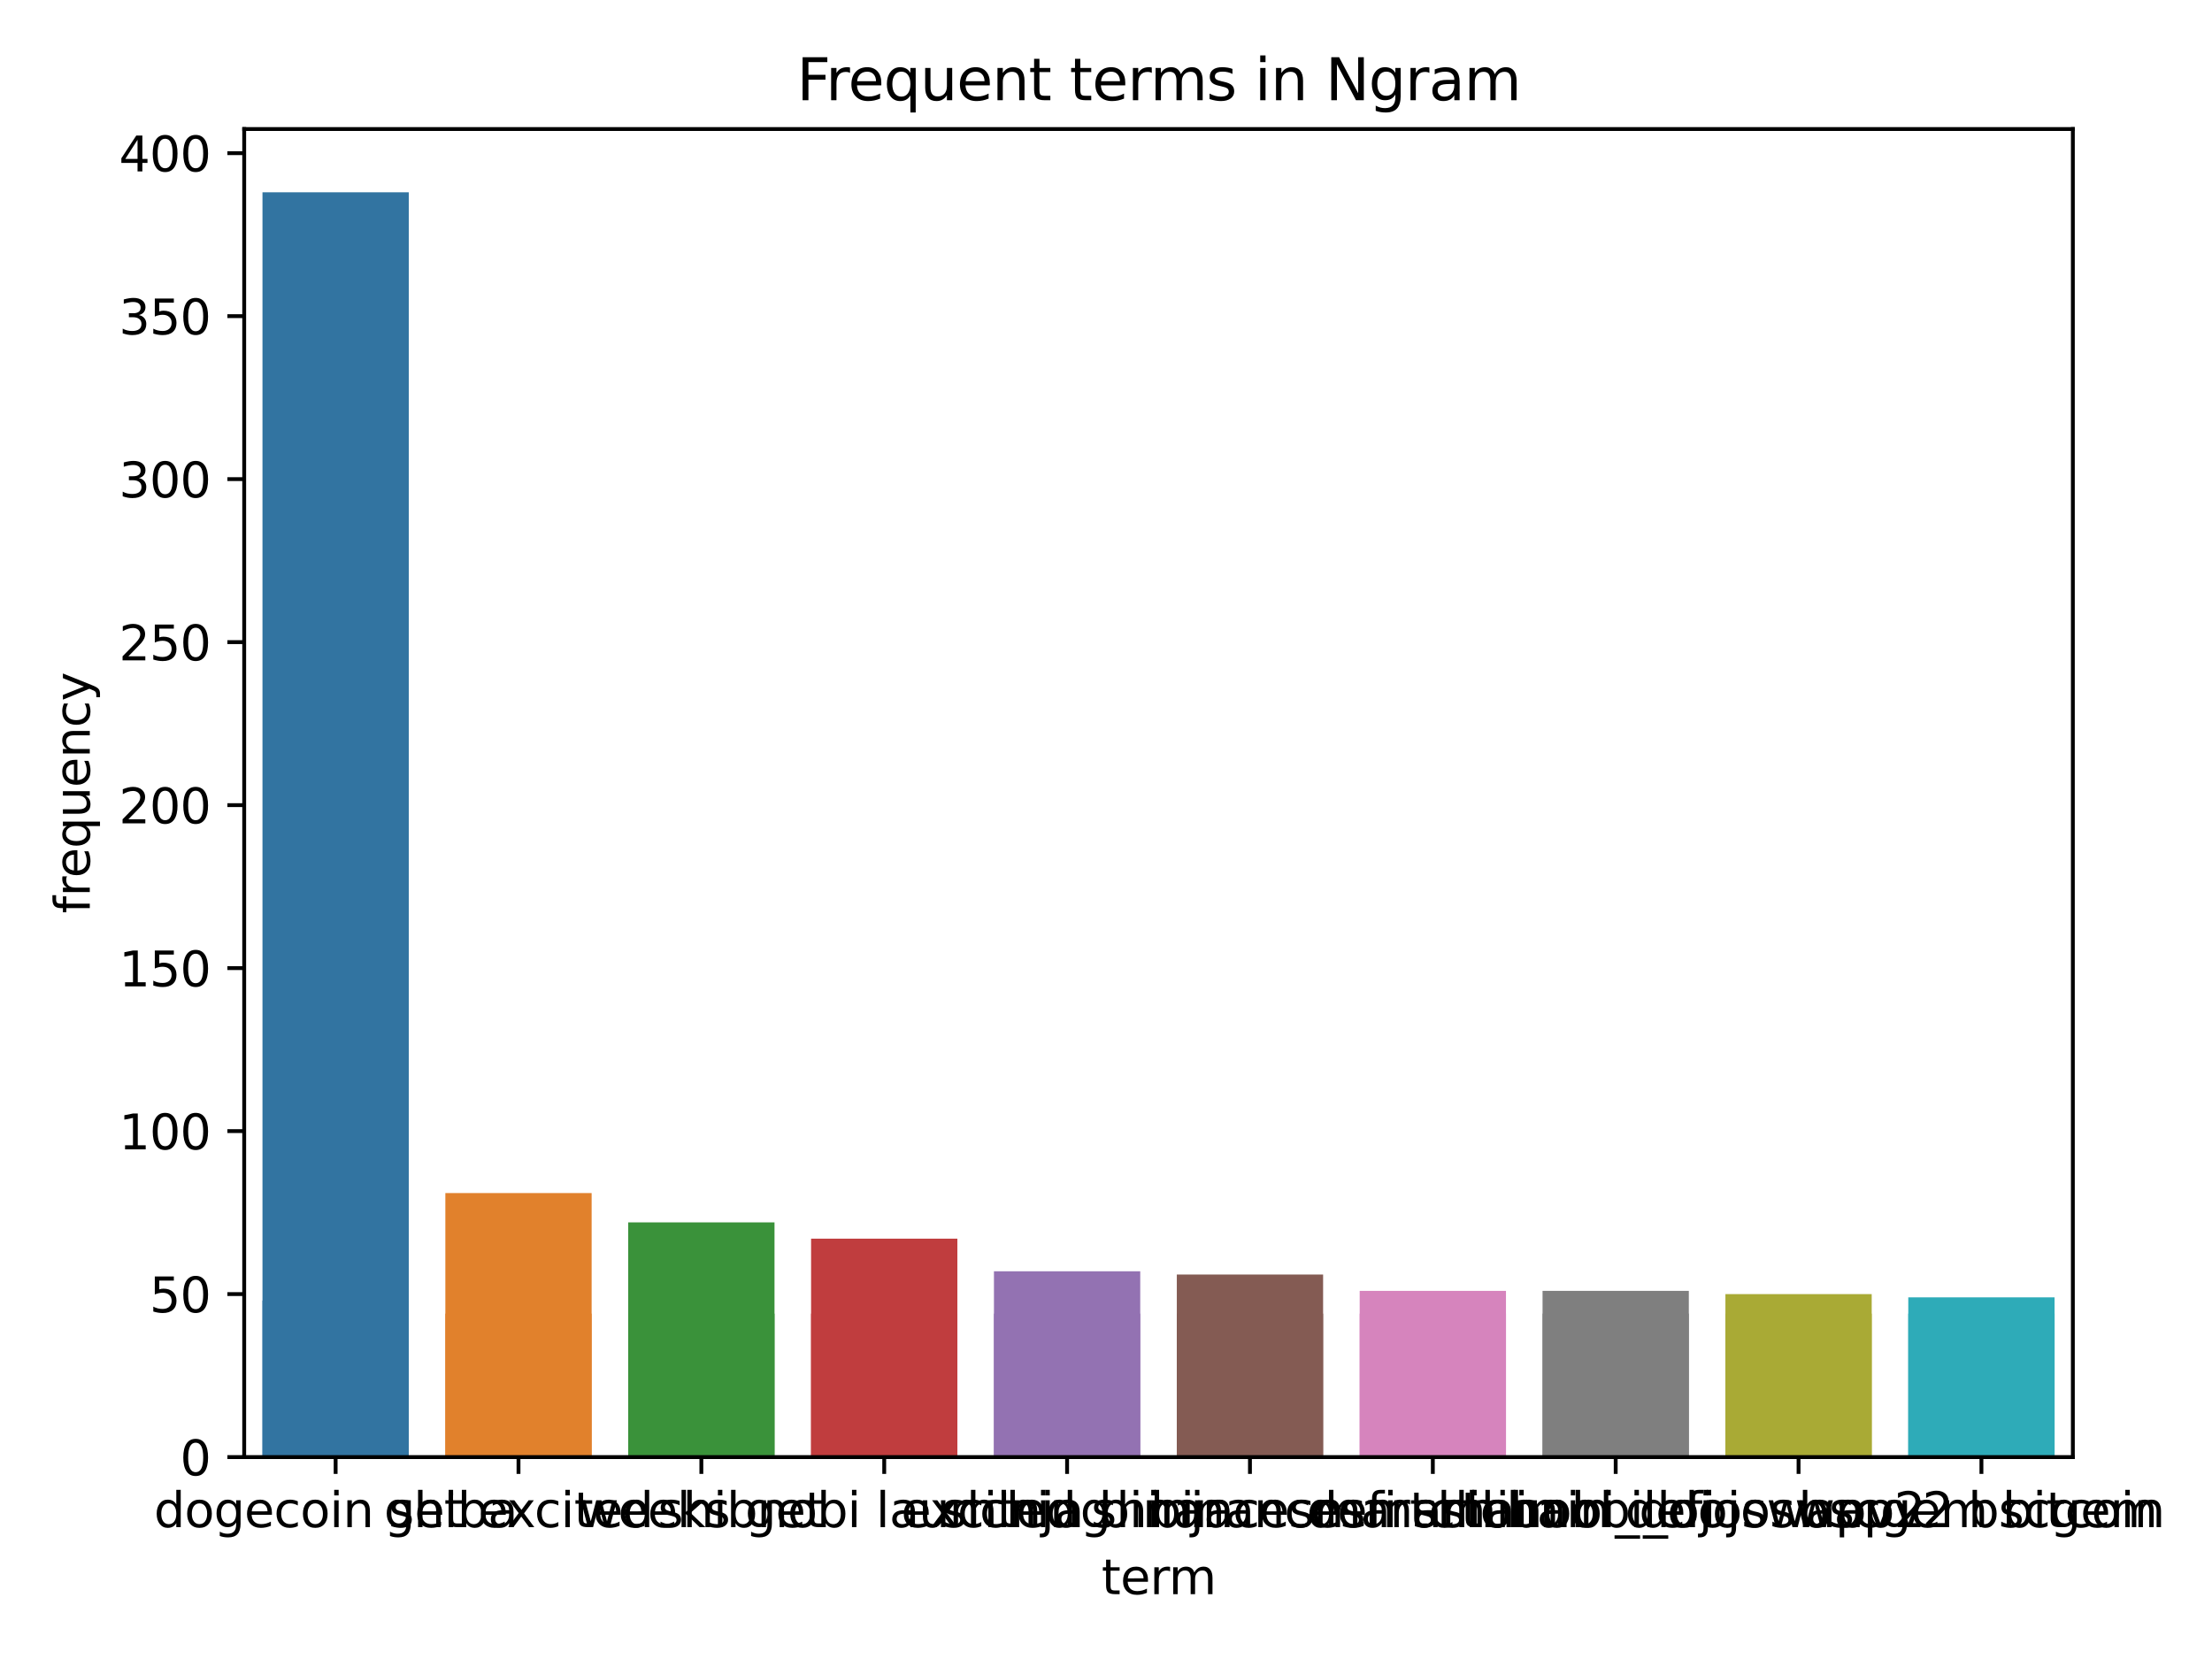 <?xml version="1.0" encoding="utf-8" standalone="no"?>
<!DOCTYPE svg PUBLIC "-//W3C//DTD SVG 1.1//EN"
  "http://www.w3.org/Graphics/SVG/1.1/DTD/svg11.dtd">
<svg xmlns:xlink="http://www.w3.org/1999/xlink" width="460.8pt" height="345.6pt" viewBox="0 0 460.8 345.6" xmlns="http://www.w3.org/2000/svg" version="1.1">
 <defs>
  <style type="text/css">*{stroke-linejoin: round; stroke-linecap: butt}</style>
 </defs>
 <g id="figure_1">
  <g id="patch_1">
   <path d="M 0 345.6 
L 460.8 345.6 
L 460.8 0 
L 0 0 
z
" style="fill: #ffffff"/>
  </g>
  <g id="axes_1">
   <g id="patch_2">
    <path d="M 50.87 303.539 
L 431.814 303.539 
L 431.814 26.88 
L 50.87 26.88 
z
" style="fill: #ffffff"/>
   </g>
   <g id="patch_3">
    <path d="M 54.679 303.539 
L 85.155 303.539 
L 85.155 40.054 
L 54.679 40.054 
z
" clip-path="url(#p8af4ce54c9)" style="fill: #3274a1"/>
   </g>
   <g id="patch_4">
    <path d="M 92.774 303.539 
L 123.249 303.539 
L 123.249 248.533 
L 92.774 248.533 
z
" clip-path="url(#p8af4ce54c9)" style="fill: #e1812c"/>
   </g>
   <g id="patch_5">
    <path d="M 130.868 303.539 
L 161.344 303.539 
L 161.344 254.645 
L 130.868 254.645 
z
" clip-path="url(#p8af4ce54c9)" style="fill: #3a923a"/>
   </g>
   <g id="patch_6">
    <path d="M 168.963 303.539 
L 199.438 303.539 
L 199.438 258.04 
L 168.963 258.04 
z
" clip-path="url(#p8af4ce54c9)" style="fill: #c03d3e"/>
   </g>
   <g id="patch_7">
    <path d="M 207.057 303.539 
L 237.533 303.539 
L 237.533 264.831 
L 207.057 264.831 
z
" clip-path="url(#p8af4ce54c9)" style="fill: #9372b2"/>
   </g>
   <g id="patch_8">
    <path d="M 245.151 303.539 
L 275.627 303.539 
L 275.627 265.51 
L 245.151 265.51 
z
" clip-path="url(#p8af4ce54c9)" style="fill: #845b53"/>
   </g>
   <g id="patch_9">
    <path d="M 283.246 303.539 
L 313.721 303.539 
L 313.721 268.905 
L 283.246 268.905 
z
" clip-path="url(#p8af4ce54c9)" style="fill: #d684bd"/>
   </g>
   <g id="patch_10">
    <path d="M 321.34 303.539 
L 351.816 303.539 
L 351.816 268.905 
L 321.34 268.905 
z
" clip-path="url(#p8af4ce54c9)" style="fill: #7f7f7f"/>
   </g>
   <g id="patch_11">
    <path d="M 359.435 303.539 
L 389.91 303.539 
L 389.91 269.585 
L 359.435 269.585 
z
" clip-path="url(#p8af4ce54c9)" style="fill: #a9aa35"/>
   </g>
   <g id="patch_12">
    <path d="M 397.529 303.539 
L 428.005 303.539 
L 428.005 270.264 
L 397.529 270.264 
z
" clip-path="url(#p8af4ce54c9)" style="fill: #2eabb8"/>
   </g>
   <g id="patch_13">
    <path d="M 54.679 303.539 
L 85.155 303.539 
L 85.155 270.943 
L 54.679 270.943 
z
" clip-path="url(#p8af4ce54c9)" style="fill: #3274a1"/>
   </g>
   <g id="patch_14">
    <path d="M 92.774 303.539 
L 123.249 303.539 
L 123.249 273.659 
L 92.774 273.659 
z
" clip-path="url(#p8af4ce54c9)" style="fill: #e1812c"/>
   </g>
   <g id="patch_15">
    <path d="M 130.868 303.539 
L 161.344 303.539 
L 161.344 273.659 
L 130.868 273.659 
z
" clip-path="url(#p8af4ce54c9)" style="fill: #3a923a"/>
   </g>
   <g id="patch_16">
    <path d="M 168.963 303.539 
L 199.438 303.539 
L 199.438 273.659 
L 168.963 273.659 
z
" clip-path="url(#p8af4ce54c9)" style="fill: #c03d3e"/>
   </g>
   <g id="patch_17">
    <path d="M 207.057 303.539 
L 237.533 303.539 
L 237.533 273.659 
L 207.057 273.659 
z
" clip-path="url(#p8af4ce54c9)" style="fill: #9372b2"/>
   </g>
   <g id="patch_18">
    <path d="M 245.151 303.539 
L 275.627 303.539 
L 275.627 273.659 
L 245.151 273.659 
z
" clip-path="url(#p8af4ce54c9)" style="fill: #845b53"/>
   </g>
   <g id="patch_19">
    <path d="M 283.246 303.539 
L 313.721 303.539 
L 313.721 273.659 
L 283.246 273.659 
z
" clip-path="url(#p8af4ce54c9)" style="fill: #d684bd"/>
   </g>
   <g id="patch_20">
    <path d="M 321.34 303.539 
L 351.816 303.539 
L 351.816 273.659 
L 321.34 273.659 
z
" clip-path="url(#p8af4ce54c9)" style="fill: #7f7f7f"/>
   </g>
   <g id="patch_21">
    <path d="M 359.435 303.539 
L 389.91 303.539 
L 389.91 273.659 
L 359.435 273.659 
z
" clip-path="url(#p8af4ce54c9)" style="fill: #a9aa35"/>
   </g>
   <g id="patch_22">
    <path d="M 397.529 303.539 
L 428.005 303.539 
L 428.005 273.659 
L 397.529 273.659 
z
" clip-path="url(#p8af4ce54c9)" style="fill: #2eabb8"/>
   </g>
   <g id="matplotlib.axis_1">
    <g id="xtick_1">
     <g id="line2d_1">
      <defs>
       <path id="m565c308ed8" d="M 0 0 
L 0 3.5 
" style="stroke: #000000; stroke-width: 0.8"/>
      </defs>
      <g>
       <use xlink:href="#m565c308ed8" x="69.917" y="303.539" style="stroke: #000000; stroke-width: 0.8"/>
      </g>
     </g>
     <g id="text_1">
      <!-- dogecoin shiba -->
      <g transform="translate(32.077 318.137)scale(0.1 -0.1)">
       <defs>
        <path id="DejaVuSans-64" d="M 2906 2969 
L 2906 4863 
L 3481 4863 
L 3481 0 
L 2906 0 
L 2906 525 
Q 2725 213 2448 61 
Q 2172 -91 1784 -91 
Q 1150 -91 751 415 
Q 353 922 353 1747 
Q 353 2572 751 3078 
Q 1150 3584 1784 3584 
Q 2172 3584 2448 3432 
Q 2725 3281 2906 2969 
z
M 947 1747 
Q 947 1113 1208 752 
Q 1469 391 1925 391 
Q 2381 391 2643 752 
Q 2906 1113 2906 1747 
Q 2906 2381 2643 2742 
Q 2381 3103 1925 3103 
Q 1469 3103 1208 2742 
Q 947 2381 947 1747 
z
" transform="scale(0.016)"/>
        <path id="DejaVuSans-6f" d="M 1959 3097 
Q 1497 3097 1228 2736 
Q 959 2375 959 1747 
Q 959 1119 1226 758 
Q 1494 397 1959 397 
Q 2419 397 2687 759 
Q 2956 1122 2956 1747 
Q 2956 2369 2687 2733 
Q 2419 3097 1959 3097 
z
M 1959 3584 
Q 2709 3584 3137 3096 
Q 3566 2609 3566 1747 
Q 3566 888 3137 398 
Q 2709 -91 1959 -91 
Q 1206 -91 779 398 
Q 353 888 353 1747 
Q 353 2609 779 3096 
Q 1206 3584 1959 3584 
z
" transform="scale(0.016)"/>
        <path id="DejaVuSans-67" d="M 2906 1791 
Q 2906 2416 2648 2759 
Q 2391 3103 1925 3103 
Q 1463 3103 1205 2759 
Q 947 2416 947 1791 
Q 947 1169 1205 825 
Q 1463 481 1925 481 
Q 2391 481 2648 825 
Q 2906 1169 2906 1791 
z
M 3481 434 
Q 3481 -459 3084 -895 
Q 2688 -1331 1869 -1331 
Q 1566 -1331 1297 -1286 
Q 1028 -1241 775 -1147 
L 775 -588 
Q 1028 -725 1275 -790 
Q 1522 -856 1778 -856 
Q 2344 -856 2625 -561 
Q 2906 -266 2906 331 
L 2906 616 
Q 2728 306 2450 153 
Q 2172 0 1784 0 
Q 1141 0 747 490 
Q 353 981 353 1791 
Q 353 2603 747 3093 
Q 1141 3584 1784 3584 
Q 2172 3584 2450 3431 
Q 2728 3278 2906 2969 
L 2906 3500 
L 3481 3500 
L 3481 434 
z
" transform="scale(0.016)"/>
        <path id="DejaVuSans-65" d="M 3597 1894 
L 3597 1613 
L 953 1613 
Q 991 1019 1311 708 
Q 1631 397 2203 397 
Q 2534 397 2845 478 
Q 3156 559 3463 722 
L 3463 178 
Q 3153 47 2828 -22 
Q 2503 -91 2169 -91 
Q 1331 -91 842 396 
Q 353 884 353 1716 
Q 353 2575 817 3079 
Q 1281 3584 2069 3584 
Q 2775 3584 3186 3129 
Q 3597 2675 3597 1894 
z
M 3022 2063 
Q 3016 2534 2758 2815 
Q 2500 3097 2075 3097 
Q 1594 3097 1305 2825 
Q 1016 2553 972 2059 
L 3022 2063 
z
" transform="scale(0.016)"/>
        <path id="DejaVuSans-63" d="M 3122 3366 
L 3122 2828 
Q 2878 2963 2633 3030 
Q 2388 3097 2138 3097 
Q 1578 3097 1268 2742 
Q 959 2388 959 1747 
Q 959 1106 1268 751 
Q 1578 397 2138 397 
Q 2388 397 2633 464 
Q 2878 531 3122 666 
L 3122 134 
Q 2881 22 2623 -34 
Q 2366 -91 2075 -91 
Q 1284 -91 818 406 
Q 353 903 353 1747 
Q 353 2603 823 3093 
Q 1294 3584 2113 3584 
Q 2378 3584 2631 3529 
Q 2884 3475 3122 3366 
z
" transform="scale(0.016)"/>
        <path id="DejaVuSans-69" d="M 603 3500 
L 1178 3500 
L 1178 0 
L 603 0 
L 603 3500 
z
M 603 4863 
L 1178 4863 
L 1178 4134 
L 603 4134 
L 603 4863 
z
" transform="scale(0.016)"/>
        <path id="DejaVuSans-6e" d="M 3513 2113 
L 3513 0 
L 2938 0 
L 2938 2094 
Q 2938 2591 2744 2837 
Q 2550 3084 2163 3084 
Q 1697 3084 1428 2787 
Q 1159 2491 1159 1978 
L 1159 0 
L 581 0 
L 581 3500 
L 1159 3500 
L 1159 2956 
Q 1366 3272 1645 3428 
Q 1925 3584 2291 3584 
Q 2894 3584 3203 3211 
Q 3513 2838 3513 2113 
z
" transform="scale(0.016)"/>
        <path id="DejaVuSans-20" transform="scale(0.016)"/>
        <path id="DejaVuSans-73" d="M 2834 3397 
L 2834 2853 
Q 2591 2978 2328 3040 
Q 2066 3103 1784 3103 
Q 1356 3103 1142 2972 
Q 928 2841 928 2578 
Q 928 2378 1081 2264 
Q 1234 2150 1697 2047 
L 1894 2003 
Q 2506 1872 2764 1633 
Q 3022 1394 3022 966 
Q 3022 478 2636 193 
Q 2250 -91 1575 -91 
Q 1294 -91 989 -36 
Q 684 19 347 128 
L 347 722 
Q 666 556 975 473 
Q 1284 391 1588 391 
Q 1994 391 2212 530 
Q 2431 669 2431 922 
Q 2431 1156 2273 1281 
Q 2116 1406 1581 1522 
L 1381 1569 
Q 847 1681 609 1914 
Q 372 2147 372 2553 
Q 372 3047 722 3315 
Q 1072 3584 1716 3584 
Q 2034 3584 2315 3537 
Q 2597 3491 2834 3397 
z
" transform="scale(0.016)"/>
        <path id="DejaVuSans-68" d="M 3513 2113 
L 3513 0 
L 2938 0 
L 2938 2094 
Q 2938 2591 2744 2837 
Q 2550 3084 2163 3084 
Q 1697 3084 1428 2787 
Q 1159 2491 1159 1978 
L 1159 0 
L 581 0 
L 581 4863 
L 1159 4863 
L 1159 2956 
Q 1366 3272 1645 3428 
Q 1925 3584 2291 3584 
Q 2894 3584 3203 3211 
Q 3513 2838 3513 2113 
z
" transform="scale(0.016)"/>
        <path id="DejaVuSans-62" d="M 3116 1747 
Q 3116 2381 2855 2742 
Q 2594 3103 2138 3103 
Q 1681 3103 1420 2742 
Q 1159 2381 1159 1747 
Q 1159 1113 1420 752 
Q 1681 391 2138 391 
Q 2594 391 2855 752 
Q 3116 1113 3116 1747 
z
M 1159 2969 
Q 1341 3281 1617 3432 
Q 1894 3584 2278 3584 
Q 2916 3584 3314 3078 
Q 3713 2572 3713 1747 
Q 3713 922 3314 415 
Q 2916 -91 2278 -91 
Q 1894 -91 1617 61 
Q 1341 213 1159 525 
L 1159 0 
L 581 0 
L 581 4863 
L 1159 4863 
L 1159 2969 
z
" transform="scale(0.016)"/>
        <path id="DejaVuSans-61" d="M 2194 1759 
Q 1497 1759 1228 1600 
Q 959 1441 959 1056 
Q 959 750 1161 570 
Q 1363 391 1709 391 
Q 2188 391 2477 730 
Q 2766 1069 2766 1631 
L 2766 1759 
L 2194 1759 
z
M 3341 1997 
L 3341 0 
L 2766 0 
L 2766 531 
Q 2569 213 2275 61 
Q 1981 -91 1556 -91 
Q 1019 -91 701 211 
Q 384 513 384 1019 
Q 384 1609 779 1909 
Q 1175 2209 1959 2209 
L 2766 2209 
L 2766 2266 
Q 2766 2663 2505 2880 
Q 2244 3097 1772 3097 
Q 1472 3097 1187 3025 
Q 903 2953 641 2809 
L 641 3341 
Q 956 3463 1253 3523 
Q 1550 3584 1831 3584 
Q 2591 3584 2966 3190 
Q 3341 2797 3341 1997 
z
" transform="scale(0.016)"/>
       </defs>
       <use xlink:href="#DejaVuSans-64"/>
       <use xlink:href="#DejaVuSans-6f" x="63.477"/>
       <use xlink:href="#DejaVuSans-67" x="124.658"/>
       <use xlink:href="#DejaVuSans-65" x="188.135"/>
       <use xlink:href="#DejaVuSans-63" x="249.658"/>
       <use xlink:href="#DejaVuSans-6f" x="304.639"/>
       <use xlink:href="#DejaVuSans-69" x="365.82"/>
       <use xlink:href="#DejaVuSans-6e" x="393.604"/>
       <use xlink:href="#DejaVuSans-20" x="456.982"/>
       <use xlink:href="#DejaVuSans-73" x="488.77"/>
       <use xlink:href="#DejaVuSans-68" x="540.869"/>
       <use xlink:href="#DejaVuSans-69" x="604.248"/>
       <use xlink:href="#DejaVuSans-62" x="632.031"/>
       <use xlink:href="#DejaVuSans-61" x="695.508"/>
      </g>
     </g>
    </g>
    <g id="xtick_2">
     <g id="line2d_2">
      <g>
       <use xlink:href="#m565c308ed8" x="108.012" y="303.539" style="stroke: #000000; stroke-width: 0.8"/>
      </g>
     </g>
     <g id="text_2">
      <!-- get excited -->
      <g transform="translate(80.001 318.137)scale(0.1 -0.1)">
       <defs>
        <path id="DejaVuSans-74" d="M 1172 4494 
L 1172 3500 
L 2356 3500 
L 2356 3053 
L 1172 3053 
L 1172 1153 
Q 1172 725 1289 603 
Q 1406 481 1766 481 
L 2356 481 
L 2356 0 
L 1766 0 
Q 1100 0 847 248 
Q 594 497 594 1153 
L 594 3053 
L 172 3053 
L 172 3500 
L 594 3500 
L 594 4494 
L 1172 4494 
z
" transform="scale(0.016)"/>
        <path id="DejaVuSans-78" d="M 3513 3500 
L 2247 1797 
L 3578 0 
L 2900 0 
L 1881 1375 
L 863 0 
L 184 0 
L 1544 1831 
L 300 3500 
L 978 3500 
L 1906 2253 
L 2834 3500 
L 3513 3500 
z
" transform="scale(0.016)"/>
       </defs>
       <use xlink:href="#DejaVuSans-67"/>
       <use xlink:href="#DejaVuSans-65" x="63.477"/>
       <use xlink:href="#DejaVuSans-74" x="125"/>
       <use xlink:href="#DejaVuSans-20" x="164.209"/>
       <use xlink:href="#DejaVuSans-65" x="195.996"/>
       <use xlink:href="#DejaVuSans-78" x="255.77"/>
       <use xlink:href="#DejaVuSans-63" x="313.199"/>
       <use xlink:href="#DejaVuSans-69" x="368.18"/>
       <use xlink:href="#DejaVuSans-74" x="395.963"/>
       <use xlink:href="#DejaVuSans-65" x="435.172"/>
       <use xlink:href="#DejaVuSans-64" x="496.695"/>
      </g>
     </g>
    </g>
    <g id="xtick_3">
     <g id="line2d_3">
      <g>
       <use xlink:href="#m565c308ed8" x="146.106" y="303.539" style="stroke: #000000; stroke-width: 0.8"/>
      </g>
     </g>
     <g id="text_3">
      <!-- weeks get -->
      <g transform="translate(120.564 318.137)scale(0.1 -0.1)">
       <defs>
        <path id="DejaVuSans-77" d="M 269 3500 
L 844 3500 
L 1563 769 
L 2278 3500 
L 2956 3500 
L 3675 769 
L 4391 3500 
L 4966 3500 
L 4050 0 
L 3372 0 
L 2619 2869 
L 1863 0 
L 1184 0 
L 269 3500 
z
" transform="scale(0.016)"/>
        <path id="DejaVuSans-6b" d="M 581 4863 
L 1159 4863 
L 1159 1991 
L 2875 3500 
L 3609 3500 
L 1753 1863 
L 3688 0 
L 2938 0 
L 1159 1709 
L 1159 0 
L 581 0 
L 581 4863 
z
" transform="scale(0.016)"/>
       </defs>
       <use xlink:href="#DejaVuSans-77"/>
       <use xlink:href="#DejaVuSans-65" x="81.787"/>
       <use xlink:href="#DejaVuSans-65" x="143.311"/>
       <use xlink:href="#DejaVuSans-6b" x="204.834"/>
       <use xlink:href="#DejaVuSans-73" x="262.744"/>
       <use xlink:href="#DejaVuSans-20" x="314.844"/>
       <use xlink:href="#DejaVuSans-67" x="346.631"/>
       <use xlink:href="#DejaVuSans-65" x="410.107"/>
       <use xlink:href="#DejaVuSans-74" x="471.631"/>
      </g>
     </g>
    </g>
    <g id="xtick_4">
     <g id="line2d_4">
      <g>
       <use xlink:href="#m565c308ed8" x="184.2" y="303.539" style="stroke: #000000; stroke-width: 0.8"/>
      </g>
     </g>
     <g id="text_4">
      <!-- shibnobi launching -->
      <g transform="translate(137.043 318.137)scale(0.1 -0.1)">
       <defs>
        <path id="DejaVuSans-6c" d="M 603 4863 
L 1178 4863 
L 1178 0 
L 603 0 
L 603 4863 
z
" transform="scale(0.016)"/>
        <path id="DejaVuSans-75" d="M 544 1381 
L 544 3500 
L 1119 3500 
L 1119 1403 
Q 1119 906 1312 657 
Q 1506 409 1894 409 
Q 2359 409 2629 706 
Q 2900 1003 2900 1516 
L 2900 3500 
L 3475 3500 
L 3475 0 
L 2900 0 
L 2900 538 
Q 2691 219 2414 64 
Q 2138 -91 1772 -91 
Q 1169 -91 856 284 
Q 544 659 544 1381 
z
M 1991 3584 
L 1991 3584 
z
" transform="scale(0.016)"/>
       </defs>
       <use xlink:href="#DejaVuSans-73"/>
       <use xlink:href="#DejaVuSans-68" x="52.1"/>
       <use xlink:href="#DejaVuSans-69" x="115.479"/>
       <use xlink:href="#DejaVuSans-62" x="143.262"/>
       <use xlink:href="#DejaVuSans-6e" x="206.738"/>
       <use xlink:href="#DejaVuSans-6f" x="270.117"/>
       <use xlink:href="#DejaVuSans-62" x="331.299"/>
       <use xlink:href="#DejaVuSans-69" x="394.775"/>
       <use xlink:href="#DejaVuSans-20" x="422.559"/>
       <use xlink:href="#DejaVuSans-6c" x="454.346"/>
       <use xlink:href="#DejaVuSans-61" x="482.129"/>
       <use xlink:href="#DejaVuSans-75" x="543.408"/>
       <use xlink:href="#DejaVuSans-6e" x="606.787"/>
       <use xlink:href="#DejaVuSans-63" x="670.166"/>
       <use xlink:href="#DejaVuSans-68" x="725.146"/>
       <use xlink:href="#DejaVuSans-69" x="788.525"/>
       <use xlink:href="#DejaVuSans-6e" x="816.309"/>
       <use xlink:href="#DejaVuSans-67" x="879.688"/>
      </g>
     </g>
    </g>
    <g id="xtick_5">
     <g id="line2d_5">
      <g>
       <use xlink:href="#m565c308ed8" x="222.295" y="303.539" style="stroke: #000000; stroke-width: 0.8"/>
      </g>
     </g>
     <g id="text_5">
      <!-- excited shinja -->
      <g transform="translate(187.711 318.137)scale(0.1 -0.1)">
       <defs>
        <path id="DejaVuSans-6a" d="M 603 3500 
L 1178 3500 
L 1178 -63 
Q 1178 -731 923 -1031 
Q 669 -1331 103 -1331 
L -116 -1331 
L -116 -844 
L 38 -844 
Q 366 -844 484 -692 
Q 603 -541 603 -63 
L 603 3500 
z
M 603 4863 
L 1178 4863 
L 1178 4134 
L 603 4134 
L 603 4863 
z
" transform="scale(0.016)"/>
       </defs>
       <use xlink:href="#DejaVuSans-65"/>
       <use xlink:href="#DejaVuSans-78" x="59.773"/>
       <use xlink:href="#DejaVuSans-63" x="117.203"/>
       <use xlink:href="#DejaVuSans-69" x="172.184"/>
       <use xlink:href="#DejaVuSans-74" x="199.967"/>
       <use xlink:href="#DejaVuSans-65" x="239.176"/>
       <use xlink:href="#DejaVuSans-64" x="300.699"/>
       <use xlink:href="#DejaVuSans-20" x="364.176"/>
       <use xlink:href="#DejaVuSans-73" x="395.963"/>
       <use xlink:href="#DejaVuSans-68" x="448.062"/>
       <use xlink:href="#DejaVuSans-69" x="511.441"/>
       <use xlink:href="#DejaVuSans-6e" x="539.225"/>
       <use xlink:href="#DejaVuSans-6a" x="602.604"/>
       <use xlink:href="#DejaVuSans-61" x="630.387"/>
      </g>
     </g>
    </g>
    <g id="xtick_6">
     <g id="line2d_6">
      <g>
       <use xlink:href="#m565c308ed8" x="260.389" y="303.539" style="stroke: #000000; stroke-width: 0.8"/>
      </g>
     </g>
     <g id="text_6">
      <!-- shinja binancesmartchain -->
      <g transform="translate(196.131 318.137)scale(0.1 -0.1)">
       <defs>
        <path id="DejaVuSans-6d" d="M 3328 2828 
Q 3544 3216 3844 3400 
Q 4144 3584 4550 3584 
Q 5097 3584 5394 3201 
Q 5691 2819 5691 2113 
L 5691 0 
L 5113 0 
L 5113 2094 
Q 5113 2597 4934 2840 
Q 4756 3084 4391 3084 
Q 3944 3084 3684 2787 
Q 3425 2491 3425 1978 
L 3425 0 
L 2847 0 
L 2847 2094 
Q 2847 2600 2669 2842 
Q 2491 3084 2119 3084 
Q 1678 3084 1418 2786 
Q 1159 2488 1159 1978 
L 1159 0 
L 581 0 
L 581 3500 
L 1159 3500 
L 1159 2956 
Q 1356 3278 1631 3431 
Q 1906 3584 2284 3584 
Q 2666 3584 2933 3390 
Q 3200 3197 3328 2828 
z
" transform="scale(0.016)"/>
        <path id="DejaVuSans-72" d="M 2631 2963 
Q 2534 3019 2420 3045 
Q 2306 3072 2169 3072 
Q 1681 3072 1420 2755 
Q 1159 2438 1159 1844 
L 1159 0 
L 581 0 
L 581 3500 
L 1159 3500 
L 1159 2956 
Q 1341 3275 1631 3429 
Q 1922 3584 2338 3584 
Q 2397 3584 2469 3576 
Q 2541 3569 2628 3553 
L 2631 2963 
z
" transform="scale(0.016)"/>
       </defs>
       <use xlink:href="#DejaVuSans-73"/>
       <use xlink:href="#DejaVuSans-68" x="52.1"/>
       <use xlink:href="#DejaVuSans-69" x="115.479"/>
       <use xlink:href="#DejaVuSans-6e" x="143.262"/>
       <use xlink:href="#DejaVuSans-6a" x="206.641"/>
       <use xlink:href="#DejaVuSans-61" x="234.424"/>
       <use xlink:href="#DejaVuSans-20" x="295.703"/>
       <use xlink:href="#DejaVuSans-62" x="327.49"/>
       <use xlink:href="#DejaVuSans-69" x="390.967"/>
       <use xlink:href="#DejaVuSans-6e" x="418.75"/>
       <use xlink:href="#DejaVuSans-61" x="482.129"/>
       <use xlink:href="#DejaVuSans-6e" x="543.408"/>
       <use xlink:href="#DejaVuSans-63" x="606.787"/>
       <use xlink:href="#DejaVuSans-65" x="661.768"/>
       <use xlink:href="#DejaVuSans-73" x="723.291"/>
       <use xlink:href="#DejaVuSans-6d" x="775.391"/>
       <use xlink:href="#DejaVuSans-61" x="872.803"/>
       <use xlink:href="#DejaVuSans-72" x="934.082"/>
       <use xlink:href="#DejaVuSans-74" x="975.195"/>
       <use xlink:href="#DejaVuSans-63" x="1014.404"/>
       <use xlink:href="#DejaVuSans-68" x="1069.385"/>
       <use xlink:href="#DejaVuSans-61" x="1132.764"/>
       <use xlink:href="#DejaVuSans-69" x="1194.043"/>
       <use xlink:href="#DejaVuSans-6e" x="1221.826"/>
      </g>
     </g>
    </g>
    <g id="xtick_7">
     <g id="line2d_7">
      <g>
       <use xlink:href="#m565c308ed8" x="298.484" y="303.539" style="stroke: #000000; stroke-width: 0.8"/>
      </g>
     </g>
     <g id="text_7">
      <!-- binancesmartchain defi -->
      <g transform="translate(239.609 318.137)scale(0.1 -0.1)">
       <defs>
        <path id="DejaVuSans-66" d="M 2375 4863 
L 2375 4384 
L 1825 4384 
Q 1516 4384 1395 4259 
Q 1275 4134 1275 3809 
L 1275 3500 
L 2222 3500 
L 2222 3053 
L 1275 3053 
L 1275 0 
L 697 0 
L 697 3053 
L 147 3053 
L 147 3500 
L 697 3500 
L 697 3744 
Q 697 4328 969 4595 
Q 1241 4863 1831 4863 
L 2375 4863 
z
" transform="scale(0.016)"/>
       </defs>
       <use xlink:href="#DejaVuSans-62"/>
       <use xlink:href="#DejaVuSans-69" x="63.477"/>
       <use xlink:href="#DejaVuSans-6e" x="91.26"/>
       <use xlink:href="#DejaVuSans-61" x="154.639"/>
       <use xlink:href="#DejaVuSans-6e" x="215.918"/>
       <use xlink:href="#DejaVuSans-63" x="279.297"/>
       <use xlink:href="#DejaVuSans-65" x="334.277"/>
       <use xlink:href="#DejaVuSans-73" x="395.801"/>
       <use xlink:href="#DejaVuSans-6d" x="447.9"/>
       <use xlink:href="#DejaVuSans-61" x="545.312"/>
       <use xlink:href="#DejaVuSans-72" x="606.592"/>
       <use xlink:href="#DejaVuSans-74" x="647.705"/>
       <use xlink:href="#DejaVuSans-63" x="686.914"/>
       <use xlink:href="#DejaVuSans-68" x="741.895"/>
       <use xlink:href="#DejaVuSans-61" x="805.273"/>
       <use xlink:href="#DejaVuSans-69" x="866.553"/>
       <use xlink:href="#DejaVuSans-6e" x="894.336"/>
       <use xlink:href="#DejaVuSans-20" x="957.715"/>
       <use xlink:href="#DejaVuSans-64" x="989.502"/>
       <use xlink:href="#DejaVuSans-65" x="1052.979"/>
       <use xlink:href="#DejaVuSans-66" x="1114.502"/>
       <use xlink:href="#DejaVuSans-69" x="1149.707"/>
      </g>
     </g>
    </g>
    <g id="xtick_8">
     <g id="line2d_8">
      <g>
       <use xlink:href="#m565c308ed8" x="336.578" y="303.539" style="stroke: #000000; stroke-width: 0.8"/>
      </g>
     </g>
     <g id="text_8">
      <!-- defi shibnobi_dojoswapv2 -->
      <g transform="translate(272.206 318.137)scale(0.1 -0.1)">
       <defs>
        <path id="DejaVuSans-5f" d="M 3263 -1063 
L 3263 -1509 
L -63 -1509 
L -63 -1063 
L 3263 -1063 
z
" transform="scale(0.016)"/>
        <path id="DejaVuSans-70" d="M 1159 525 
L 1159 -1331 
L 581 -1331 
L 581 3500 
L 1159 3500 
L 1159 2969 
Q 1341 3281 1617 3432 
Q 1894 3584 2278 3584 
Q 2916 3584 3314 3078 
Q 3713 2572 3713 1747 
Q 3713 922 3314 415 
Q 2916 -91 2278 -91 
Q 1894 -91 1617 61 
Q 1341 213 1159 525 
z
M 3116 1747 
Q 3116 2381 2855 2742 
Q 2594 3103 2138 3103 
Q 1681 3103 1420 2742 
Q 1159 2381 1159 1747 
Q 1159 1113 1420 752 
Q 1681 391 2138 391 
Q 2594 391 2855 752 
Q 3116 1113 3116 1747 
z
" transform="scale(0.016)"/>
        <path id="DejaVuSans-76" d="M 191 3500 
L 800 3500 
L 1894 563 
L 2988 3500 
L 3597 3500 
L 2284 0 
L 1503 0 
L 191 3500 
z
" transform="scale(0.016)"/>
        <path id="DejaVuSans-32" d="M 1228 531 
L 3431 531 
L 3431 0 
L 469 0 
L 469 531 
Q 828 903 1448 1529 
Q 2069 2156 2228 2338 
Q 2531 2678 2651 2914 
Q 2772 3150 2772 3378 
Q 2772 3750 2511 3984 
Q 2250 4219 1831 4219 
Q 1534 4219 1204 4116 
Q 875 4013 500 3803 
L 500 4441 
Q 881 4594 1212 4672 
Q 1544 4750 1819 4750 
Q 2544 4750 2975 4387 
Q 3406 4025 3406 3419 
Q 3406 3131 3298 2873 
Q 3191 2616 2906 2266 
Q 2828 2175 2409 1742 
Q 1991 1309 1228 531 
z
" transform="scale(0.016)"/>
       </defs>
       <use xlink:href="#DejaVuSans-64"/>
       <use xlink:href="#DejaVuSans-65" x="63.477"/>
       <use xlink:href="#DejaVuSans-66" x="125"/>
       <use xlink:href="#DejaVuSans-69" x="160.205"/>
       <use xlink:href="#DejaVuSans-20" x="187.988"/>
       <use xlink:href="#DejaVuSans-73" x="219.775"/>
       <use xlink:href="#DejaVuSans-68" x="271.875"/>
       <use xlink:href="#DejaVuSans-69" x="335.254"/>
       <use xlink:href="#DejaVuSans-62" x="363.037"/>
       <use xlink:href="#DejaVuSans-6e" x="426.514"/>
       <use xlink:href="#DejaVuSans-6f" x="489.893"/>
       <use xlink:href="#DejaVuSans-62" x="551.074"/>
       <use xlink:href="#DejaVuSans-69" x="614.551"/>
       <use xlink:href="#DejaVuSans-5f" x="642.334"/>
       <use xlink:href="#DejaVuSans-64" x="692.334"/>
       <use xlink:href="#DejaVuSans-6f" x="755.811"/>
       <use xlink:href="#DejaVuSans-6a" x="816.992"/>
       <use xlink:href="#DejaVuSans-6f" x="844.775"/>
       <use xlink:href="#DejaVuSans-73" x="905.957"/>
       <use xlink:href="#DejaVuSans-77" x="958.057"/>
       <use xlink:href="#DejaVuSans-61" x="1039.844"/>
       <use xlink:href="#DejaVuSans-70" x="1101.123"/>
       <use xlink:href="#DejaVuSans-76" x="1164.6"/>
       <use xlink:href="#DejaVuSans-32" x="1223.779"/>
      </g>
     </g>
    </g>
    <g id="xtick_9">
     <g id="line2d_9">
      <g>
       <use xlink:href="#m565c308ed8" x="374.672" y="303.539" style="stroke: #000000; stroke-width: 0.8"/>
      </g>
     </g>
     <g id="text_9">
      <!-- shibnobi_dojoswapv2 bscgem -->
      <g transform="translate(300.051 318.137)scale(0.1 -0.1)">
       <use xlink:href="#DejaVuSans-73"/>
       <use xlink:href="#DejaVuSans-68" x="52.1"/>
       <use xlink:href="#DejaVuSans-69" x="115.479"/>
       <use xlink:href="#DejaVuSans-62" x="143.262"/>
       <use xlink:href="#DejaVuSans-6e" x="206.738"/>
       <use xlink:href="#DejaVuSans-6f" x="270.117"/>
       <use xlink:href="#DejaVuSans-62" x="331.299"/>
       <use xlink:href="#DejaVuSans-69" x="394.775"/>
       <use xlink:href="#DejaVuSans-5f" x="422.559"/>
       <use xlink:href="#DejaVuSans-64" x="472.559"/>
       <use xlink:href="#DejaVuSans-6f" x="536.035"/>
       <use xlink:href="#DejaVuSans-6a" x="597.217"/>
       <use xlink:href="#DejaVuSans-6f" x="625"/>
       <use xlink:href="#DejaVuSans-73" x="686.182"/>
       <use xlink:href="#DejaVuSans-77" x="738.281"/>
       <use xlink:href="#DejaVuSans-61" x="820.068"/>
       <use xlink:href="#DejaVuSans-70" x="881.348"/>
       <use xlink:href="#DejaVuSans-76" x="944.824"/>
       <use xlink:href="#DejaVuSans-32" x="1004.004"/>
       <use xlink:href="#DejaVuSans-20" x="1067.627"/>
       <use xlink:href="#DejaVuSans-62" x="1099.414"/>
       <use xlink:href="#DejaVuSans-73" x="1162.891"/>
       <use xlink:href="#DejaVuSans-63" x="1214.99"/>
       <use xlink:href="#DejaVuSans-67" x="1269.971"/>
       <use xlink:href="#DejaVuSans-65" x="1333.447"/>
       <use xlink:href="#DejaVuSans-6d" x="1394.971"/>
      </g>
     </g>
    </g>
    <g id="xtick_10">
     <g id="line2d_10">
      <g>
       <use xlink:href="#m565c308ed8" x="412.767" y="303.539" style="stroke: #000000; stroke-width: 0.8"/>
      </g>
     </g>
     <g id="text_10">
      <!-- bscgem bitcoin -->
      <g transform="translate(374.639 318.137)scale(0.1 -0.1)">
       <use xlink:href="#DejaVuSans-62"/>
       <use xlink:href="#DejaVuSans-73" x="63.477"/>
       <use xlink:href="#DejaVuSans-63" x="115.576"/>
       <use xlink:href="#DejaVuSans-67" x="170.557"/>
       <use xlink:href="#DejaVuSans-65" x="234.033"/>
       <use xlink:href="#DejaVuSans-6d" x="295.557"/>
       <use xlink:href="#DejaVuSans-20" x="392.969"/>
       <use xlink:href="#DejaVuSans-62" x="424.756"/>
       <use xlink:href="#DejaVuSans-69" x="488.232"/>
       <use xlink:href="#DejaVuSans-74" x="516.016"/>
       <use xlink:href="#DejaVuSans-63" x="555.225"/>
       <use xlink:href="#DejaVuSans-6f" x="610.205"/>
       <use xlink:href="#DejaVuSans-69" x="671.387"/>
       <use xlink:href="#DejaVuSans-6e" x="699.17"/>
      </g>
     </g>
    </g>
    <g id="text_11">
     <!-- term -->
     <g transform="translate(229.467 332.093)scale(0.1 -0.1)">
      <use xlink:href="#DejaVuSans-74"/>
      <use xlink:href="#DejaVuSans-65" x="39.209"/>
      <use xlink:href="#DejaVuSans-72" x="100.732"/>
      <use xlink:href="#DejaVuSans-6d" x="140.096"/>
     </g>
    </g>
   </g>
   <g id="matplotlib.axis_2">
    <g id="ytick_1">
     <g id="line2d_11">
      <defs>
       <path id="m6c577d6727" d="M 0 0 
L -3.5 0 
" style="stroke: #000000; stroke-width: 0.8"/>
      </defs>
      <g>
       <use xlink:href="#m6c577d6727" x="50.87" y="303.539" style="stroke: #000000; stroke-width: 0.8"/>
      </g>
     </g>
     <g id="text_12">
      <!-- 0 -->
      <g transform="translate(37.508 307.338)scale(0.1 -0.1)">
       <defs>
        <path id="DejaVuSans-30" d="M 2034 4250 
Q 1547 4250 1301 3770 
Q 1056 3291 1056 2328 
Q 1056 1369 1301 889 
Q 1547 409 2034 409 
Q 2525 409 2770 889 
Q 3016 1369 3016 2328 
Q 3016 3291 2770 3770 
Q 2525 4250 2034 4250 
z
M 2034 4750 
Q 2819 4750 3233 4129 
Q 3647 3509 3647 2328 
Q 3647 1150 3233 529 
Q 2819 -91 2034 -91 
Q 1250 -91 836 529 
Q 422 1150 422 2328 
Q 422 3509 836 4129 
Q 1250 4750 2034 4750 
z
" transform="scale(0.016)"/>
       </defs>
       <use xlink:href="#DejaVuSans-30"/>
      </g>
     </g>
    </g>
    <g id="ytick_2">
     <g id="line2d_12">
      <g>
       <use xlink:href="#m6c577d6727" x="50.87" y="269.585" style="stroke: #000000; stroke-width: 0.8"/>
      </g>
     </g>
     <g id="text_13">
      <!-- 50 -->
      <g transform="translate(31.145 273.384)scale(0.1 -0.1)">
       <defs>
        <path id="DejaVuSans-35" d="M 691 4666 
L 3169 4666 
L 3169 4134 
L 1269 4134 
L 1269 2991 
Q 1406 3038 1543 3061 
Q 1681 3084 1819 3084 
Q 2600 3084 3056 2656 
Q 3513 2228 3513 1497 
Q 3513 744 3044 326 
Q 2575 -91 1722 -91 
Q 1428 -91 1123 -41 
Q 819 9 494 109 
L 494 744 
Q 775 591 1075 516 
Q 1375 441 1709 441 
Q 2250 441 2565 725 
Q 2881 1009 2881 1497 
Q 2881 1984 2565 2268 
Q 2250 2553 1709 2553 
Q 1456 2553 1204 2497 
Q 953 2441 691 2322 
L 691 4666 
z
" transform="scale(0.016)"/>
       </defs>
       <use xlink:href="#DejaVuSans-35"/>
       <use xlink:href="#DejaVuSans-30" x="63.623"/>
      </g>
     </g>
    </g>
    <g id="ytick_3">
     <g id="line2d_13">
      <g>
       <use xlink:href="#m6c577d6727" x="50.87" y="235.63" style="stroke: #000000; stroke-width: 0.8"/>
      </g>
     </g>
     <g id="text_14">
      <!-- 100 -->
      <g transform="translate(24.782 239.43)scale(0.1 -0.1)">
       <defs>
        <path id="DejaVuSans-31" d="M 794 531 
L 1825 531 
L 1825 4091 
L 703 3866 
L 703 4441 
L 1819 4666 
L 2450 4666 
L 2450 531 
L 3481 531 
L 3481 0 
L 794 0 
L 794 531 
z
" transform="scale(0.016)"/>
       </defs>
       <use xlink:href="#DejaVuSans-31"/>
       <use xlink:href="#DejaVuSans-30" x="63.623"/>
       <use xlink:href="#DejaVuSans-30" x="127.246"/>
      </g>
     </g>
    </g>
    <g id="ytick_4">
     <g id="line2d_14">
      <g>
       <use xlink:href="#m6c577d6727" x="50.87" y="201.676" style="stroke: #000000; stroke-width: 0.8"/>
      </g>
     </g>
     <g id="text_15">
      <!-- 150 -->
      <g transform="translate(24.782 205.475)scale(0.1 -0.1)">
       <use xlink:href="#DejaVuSans-31"/>
       <use xlink:href="#DejaVuSans-35" x="63.623"/>
       <use xlink:href="#DejaVuSans-30" x="127.246"/>
      </g>
     </g>
    </g>
    <g id="ytick_5">
     <g id="line2d_15">
      <g>
       <use xlink:href="#m6c577d6727" x="50.87" y="167.722" style="stroke: #000000; stroke-width: 0.8"/>
      </g>
     </g>
     <g id="text_16">
      <!-- 200 -->
      <g transform="translate(24.782 171.521)scale(0.1 -0.1)">
       <use xlink:href="#DejaVuSans-32"/>
       <use xlink:href="#DejaVuSans-30" x="63.623"/>
       <use xlink:href="#DejaVuSans-30" x="127.246"/>
      </g>
     </g>
    </g>
    <g id="ytick_6">
     <g id="line2d_16">
      <g>
       <use xlink:href="#m6c577d6727" x="50.87" y="133.768" style="stroke: #000000; stroke-width: 0.8"/>
      </g>
     </g>
     <g id="text_17">
      <!-- 250 -->
      <g transform="translate(24.782 137.567)scale(0.1 -0.1)">
       <use xlink:href="#DejaVuSans-32"/>
       <use xlink:href="#DejaVuSans-35" x="63.623"/>
       <use xlink:href="#DejaVuSans-30" x="127.246"/>
      </g>
     </g>
    </g>
    <g id="ytick_7">
     <g id="line2d_17">
      <g>
       <use xlink:href="#m6c577d6727" x="50.87" y="99.814" style="stroke: #000000; stroke-width: 0.8"/>
      </g>
     </g>
     <g id="text_18">
      <!-- 300 -->
      <g transform="translate(24.782 103.613)scale(0.1 -0.1)">
       <defs>
        <path id="DejaVuSans-33" d="M 2597 2516 
Q 3050 2419 3304 2112 
Q 3559 1806 3559 1356 
Q 3559 666 3084 287 
Q 2609 -91 1734 -91 
Q 1441 -91 1130 -33 
Q 819 25 488 141 
L 488 750 
Q 750 597 1062 519 
Q 1375 441 1716 441 
Q 2309 441 2620 675 
Q 2931 909 2931 1356 
Q 2931 1769 2642 2001 
Q 2353 2234 1838 2234 
L 1294 2234 
L 1294 2753 
L 1863 2753 
Q 2328 2753 2575 2939 
Q 2822 3125 2822 3475 
Q 2822 3834 2567 4026 
Q 2313 4219 1838 4219 
Q 1578 4219 1281 4162 
Q 984 4106 628 3988 
L 628 4550 
Q 988 4650 1302 4700 
Q 1616 4750 1894 4750 
Q 2613 4750 3031 4423 
Q 3450 4097 3450 3541 
Q 3450 3153 3228 2886 
Q 3006 2619 2597 2516 
z
" transform="scale(0.016)"/>
       </defs>
       <use xlink:href="#DejaVuSans-33"/>
       <use xlink:href="#DejaVuSans-30" x="63.623"/>
       <use xlink:href="#DejaVuSans-30" x="127.246"/>
      </g>
     </g>
    </g>
    <g id="ytick_8">
     <g id="line2d_18">
      <g>
       <use xlink:href="#m6c577d6727" x="50.87" y="65.859" style="stroke: #000000; stroke-width: 0.8"/>
      </g>
     </g>
     <g id="text_19">
      <!-- 350 -->
      <g transform="translate(24.782 69.659)scale(0.1 -0.1)">
       <use xlink:href="#DejaVuSans-33"/>
       <use xlink:href="#DejaVuSans-35" x="63.623"/>
       <use xlink:href="#DejaVuSans-30" x="127.246"/>
      </g>
     </g>
    </g>
    <g id="ytick_9">
     <g id="line2d_19">
      <g>
       <use xlink:href="#m6c577d6727" x="50.87" y="31.905" style="stroke: #000000; stroke-width: 0.8"/>
      </g>
     </g>
     <g id="text_20">
      <!-- 400 -->
      <g transform="translate(24.782 35.704)scale(0.1 -0.1)">
       <defs>
        <path id="DejaVuSans-34" d="M 2419 4116 
L 825 1625 
L 2419 1625 
L 2419 4116 
z
M 2253 4666 
L 3047 4666 
L 3047 1625 
L 3713 1625 
L 3713 1100 
L 3047 1100 
L 3047 0 
L 2419 0 
L 2419 1100 
L 313 1100 
L 313 1709 
L 2253 4666 
z
" transform="scale(0.016)"/>
       </defs>
       <use xlink:href="#DejaVuSans-34"/>
       <use xlink:href="#DejaVuSans-30" x="63.623"/>
       <use xlink:href="#DejaVuSans-30" x="127.246"/>
      </g>
     </g>
    </g>
    <g id="text_21">
     <!-- frequency -->
     <g transform="translate(18.703 190.286)rotate(-90)scale(0.1 -0.1)">
      <defs>
       <path id="DejaVuSans-71" d="M 947 1747 
Q 947 1113 1208 752 
Q 1469 391 1925 391 
Q 2381 391 2643 752 
Q 2906 1113 2906 1747 
Q 2906 2381 2643 2742 
Q 2381 3103 1925 3103 
Q 1469 3103 1208 2742 
Q 947 2381 947 1747 
z
M 2906 525 
Q 2725 213 2448 61 
Q 2172 -91 1784 -91 
Q 1150 -91 751 415 
Q 353 922 353 1747 
Q 353 2572 751 3078 
Q 1150 3584 1784 3584 
Q 2172 3584 2448 3432 
Q 2725 3281 2906 2969 
L 2906 3500 
L 3481 3500 
L 3481 -1331 
L 2906 -1331 
L 2906 525 
z
" transform="scale(0.016)"/>
       <path id="DejaVuSans-79" d="M 2059 -325 
Q 1816 -950 1584 -1140 
Q 1353 -1331 966 -1331 
L 506 -1331 
L 506 -850 
L 844 -850 
Q 1081 -850 1212 -737 
Q 1344 -625 1503 -206 
L 1606 56 
L 191 3500 
L 800 3500 
L 1894 763 
L 2988 3500 
L 3597 3500 
L 2059 -325 
z
" transform="scale(0.016)"/>
      </defs>
      <use xlink:href="#DejaVuSans-66"/>
      <use xlink:href="#DejaVuSans-72" x="35.205"/>
      <use xlink:href="#DejaVuSans-65" x="74.068"/>
      <use xlink:href="#DejaVuSans-71" x="135.592"/>
      <use xlink:href="#DejaVuSans-75" x="199.068"/>
      <use xlink:href="#DejaVuSans-65" x="262.447"/>
      <use xlink:href="#DejaVuSans-6e" x="323.971"/>
      <use xlink:href="#DejaVuSans-63" x="387.35"/>
      <use xlink:href="#DejaVuSans-79" x="442.33"/>
     </g>
    </g>
   </g>
   <g id="line2d_20">
    <path clip-path="url(#p8af4ce54c9)" style="fill: none; stroke: #424242; stroke-width: 2.7; stroke-linecap: square"/>
   </g>
   <g id="line2d_21">
    <path clip-path="url(#p8af4ce54c9)" style="fill: none; stroke: #424242; stroke-width: 2.7; stroke-linecap: square"/>
   </g>
   <g id="line2d_22">
    <path clip-path="url(#p8af4ce54c9)" style="fill: none; stroke: #424242; stroke-width: 2.7; stroke-linecap: square"/>
   </g>
   <g id="line2d_23">
    <path clip-path="url(#p8af4ce54c9)" style="fill: none; stroke: #424242; stroke-width: 2.7; stroke-linecap: square"/>
   </g>
   <g id="line2d_24">
    <path clip-path="url(#p8af4ce54c9)" style="fill: none; stroke: #424242; stroke-width: 2.7; stroke-linecap: square"/>
   </g>
   <g id="line2d_25">
    <path clip-path="url(#p8af4ce54c9)" style="fill: none; stroke: #424242; stroke-width: 2.7; stroke-linecap: square"/>
   </g>
   <g id="line2d_26">
    <path clip-path="url(#p8af4ce54c9)" style="fill: none; stroke: #424242; stroke-width: 2.7; stroke-linecap: square"/>
   </g>
   <g id="line2d_27">
    <path clip-path="url(#p8af4ce54c9)" style="fill: none; stroke: #424242; stroke-width: 2.7; stroke-linecap: square"/>
   </g>
   <g id="line2d_28">
    <path clip-path="url(#p8af4ce54c9)" style="fill: none; stroke: #424242; stroke-width: 2.7; stroke-linecap: square"/>
   </g>
   <g id="line2d_29">
    <path clip-path="url(#p8af4ce54c9)" style="fill: none; stroke: #424242; stroke-width: 2.7; stroke-linecap: square"/>
   </g>
   <g id="line2d_30">
    <path clip-path="url(#p8af4ce54c9)" style="fill: none; stroke: #424242; stroke-width: 2.7; stroke-linecap: square"/>
   </g>
   <g id="line2d_31">
    <path clip-path="url(#p8af4ce54c9)" style="fill: none; stroke: #424242; stroke-width: 2.7; stroke-linecap: square"/>
   </g>
   <g id="line2d_32">
    <path clip-path="url(#p8af4ce54c9)" style="fill: none; stroke: #424242; stroke-width: 2.7; stroke-linecap: square"/>
   </g>
   <g id="line2d_33">
    <path clip-path="url(#p8af4ce54c9)" style="fill: none; stroke: #424242; stroke-width: 2.7; stroke-linecap: square"/>
   </g>
   <g id="line2d_34">
    <path clip-path="url(#p8af4ce54c9)" style="fill: none; stroke: #424242; stroke-width: 2.7; stroke-linecap: square"/>
   </g>
   <g id="line2d_35">
    <path clip-path="url(#p8af4ce54c9)" style="fill: none; stroke: #424242; stroke-width: 2.7; stroke-linecap: square"/>
   </g>
   <g id="line2d_36">
    <path clip-path="url(#p8af4ce54c9)" style="fill: none; stroke: #424242; stroke-width: 2.7; stroke-linecap: square"/>
   </g>
   <g id="line2d_37">
    <path clip-path="url(#p8af4ce54c9)" style="fill: none; stroke: #424242; stroke-width: 2.7; stroke-linecap: square"/>
   </g>
   <g id="line2d_38">
    <path clip-path="url(#p8af4ce54c9)" style="fill: none; stroke: #424242; stroke-width: 2.7; stroke-linecap: square"/>
   </g>
   <g id="line2d_39">
    <path clip-path="url(#p8af4ce54c9)" style="fill: none; stroke: #424242; stroke-width: 2.7; stroke-linecap: square"/>
   </g>
   <g id="patch_23">
    <path d="M 50.87 303.539 
L 50.87 26.88 
" style="fill: none; stroke: #000000; stroke-width: 0.8; stroke-linejoin: miter; stroke-linecap: square"/>
   </g>
   <g id="patch_24">
    <path d="M 431.814 303.539 
L 431.814 26.88 
" style="fill: none; stroke: #000000; stroke-width: 0.8; stroke-linejoin: miter; stroke-linecap: square"/>
   </g>
   <g id="patch_25">
    <path d="M 50.87 303.539 
L 431.814 303.539 
" style="fill: none; stroke: #000000; stroke-width: 0.8; stroke-linejoin: miter; stroke-linecap: square"/>
   </g>
   <g id="patch_26">
    <path d="M 50.87 26.88 
L 431.814 26.88 
" style="fill: none; stroke: #000000; stroke-width: 0.8; stroke-linejoin: miter; stroke-linecap: square"/>
   </g>
   <g id="text_22">
    <!-- Frequent terms in Ngram -->
    <g transform="translate(165.993 20.88)scale(0.12 -0.12)">
     <defs>
      <path id="DejaVuSans-46" d="M 628 4666 
L 3309 4666 
L 3309 4134 
L 1259 4134 
L 1259 2759 
L 3109 2759 
L 3109 2228 
L 1259 2228 
L 1259 0 
L 628 0 
L 628 4666 
z
" transform="scale(0.016)"/>
      <path id="DejaVuSans-4e" d="M 628 4666 
L 1478 4666 
L 3547 763 
L 3547 4666 
L 4159 4666 
L 4159 0 
L 3309 0 
L 1241 3903 
L 1241 0 
L 628 0 
L 628 4666 
z
" transform="scale(0.016)"/>
     </defs>
     <use xlink:href="#DejaVuSans-46"/>
     <use xlink:href="#DejaVuSans-72" x="50.27"/>
     <use xlink:href="#DejaVuSans-65" x="89.133"/>
     <use xlink:href="#DejaVuSans-71" x="150.656"/>
     <use xlink:href="#DejaVuSans-75" x="214.133"/>
     <use xlink:href="#DejaVuSans-65" x="277.512"/>
     <use xlink:href="#DejaVuSans-6e" x="339.035"/>
     <use xlink:href="#DejaVuSans-74" x="402.414"/>
     <use xlink:href="#DejaVuSans-20" x="441.623"/>
     <use xlink:href="#DejaVuSans-74" x="473.41"/>
     <use xlink:href="#DejaVuSans-65" x="512.619"/>
     <use xlink:href="#DejaVuSans-72" x="574.143"/>
     <use xlink:href="#DejaVuSans-6d" x="613.506"/>
     <use xlink:href="#DejaVuSans-73" x="710.918"/>
     <use xlink:href="#DejaVuSans-20" x="763.018"/>
     <use xlink:href="#DejaVuSans-69" x="794.805"/>
     <use xlink:href="#DejaVuSans-6e" x="822.588"/>
     <use xlink:href="#DejaVuSans-20" x="885.967"/>
     <use xlink:href="#DejaVuSans-4e" x="917.754"/>
     <use xlink:href="#DejaVuSans-67" x="992.559"/>
     <use xlink:href="#DejaVuSans-72" x="1056.035"/>
     <use xlink:href="#DejaVuSans-61" x="1097.148"/>
     <use xlink:href="#DejaVuSans-6d" x="1158.428"/>
    </g>
   </g>
  </g>
 </g>
 <defs>
  <clipPath id="p8af4ce54c9">
   <rect x="50.87" y="26.88" width="380.944" height="276.659"/>
  </clipPath>
 </defs>
</svg>
